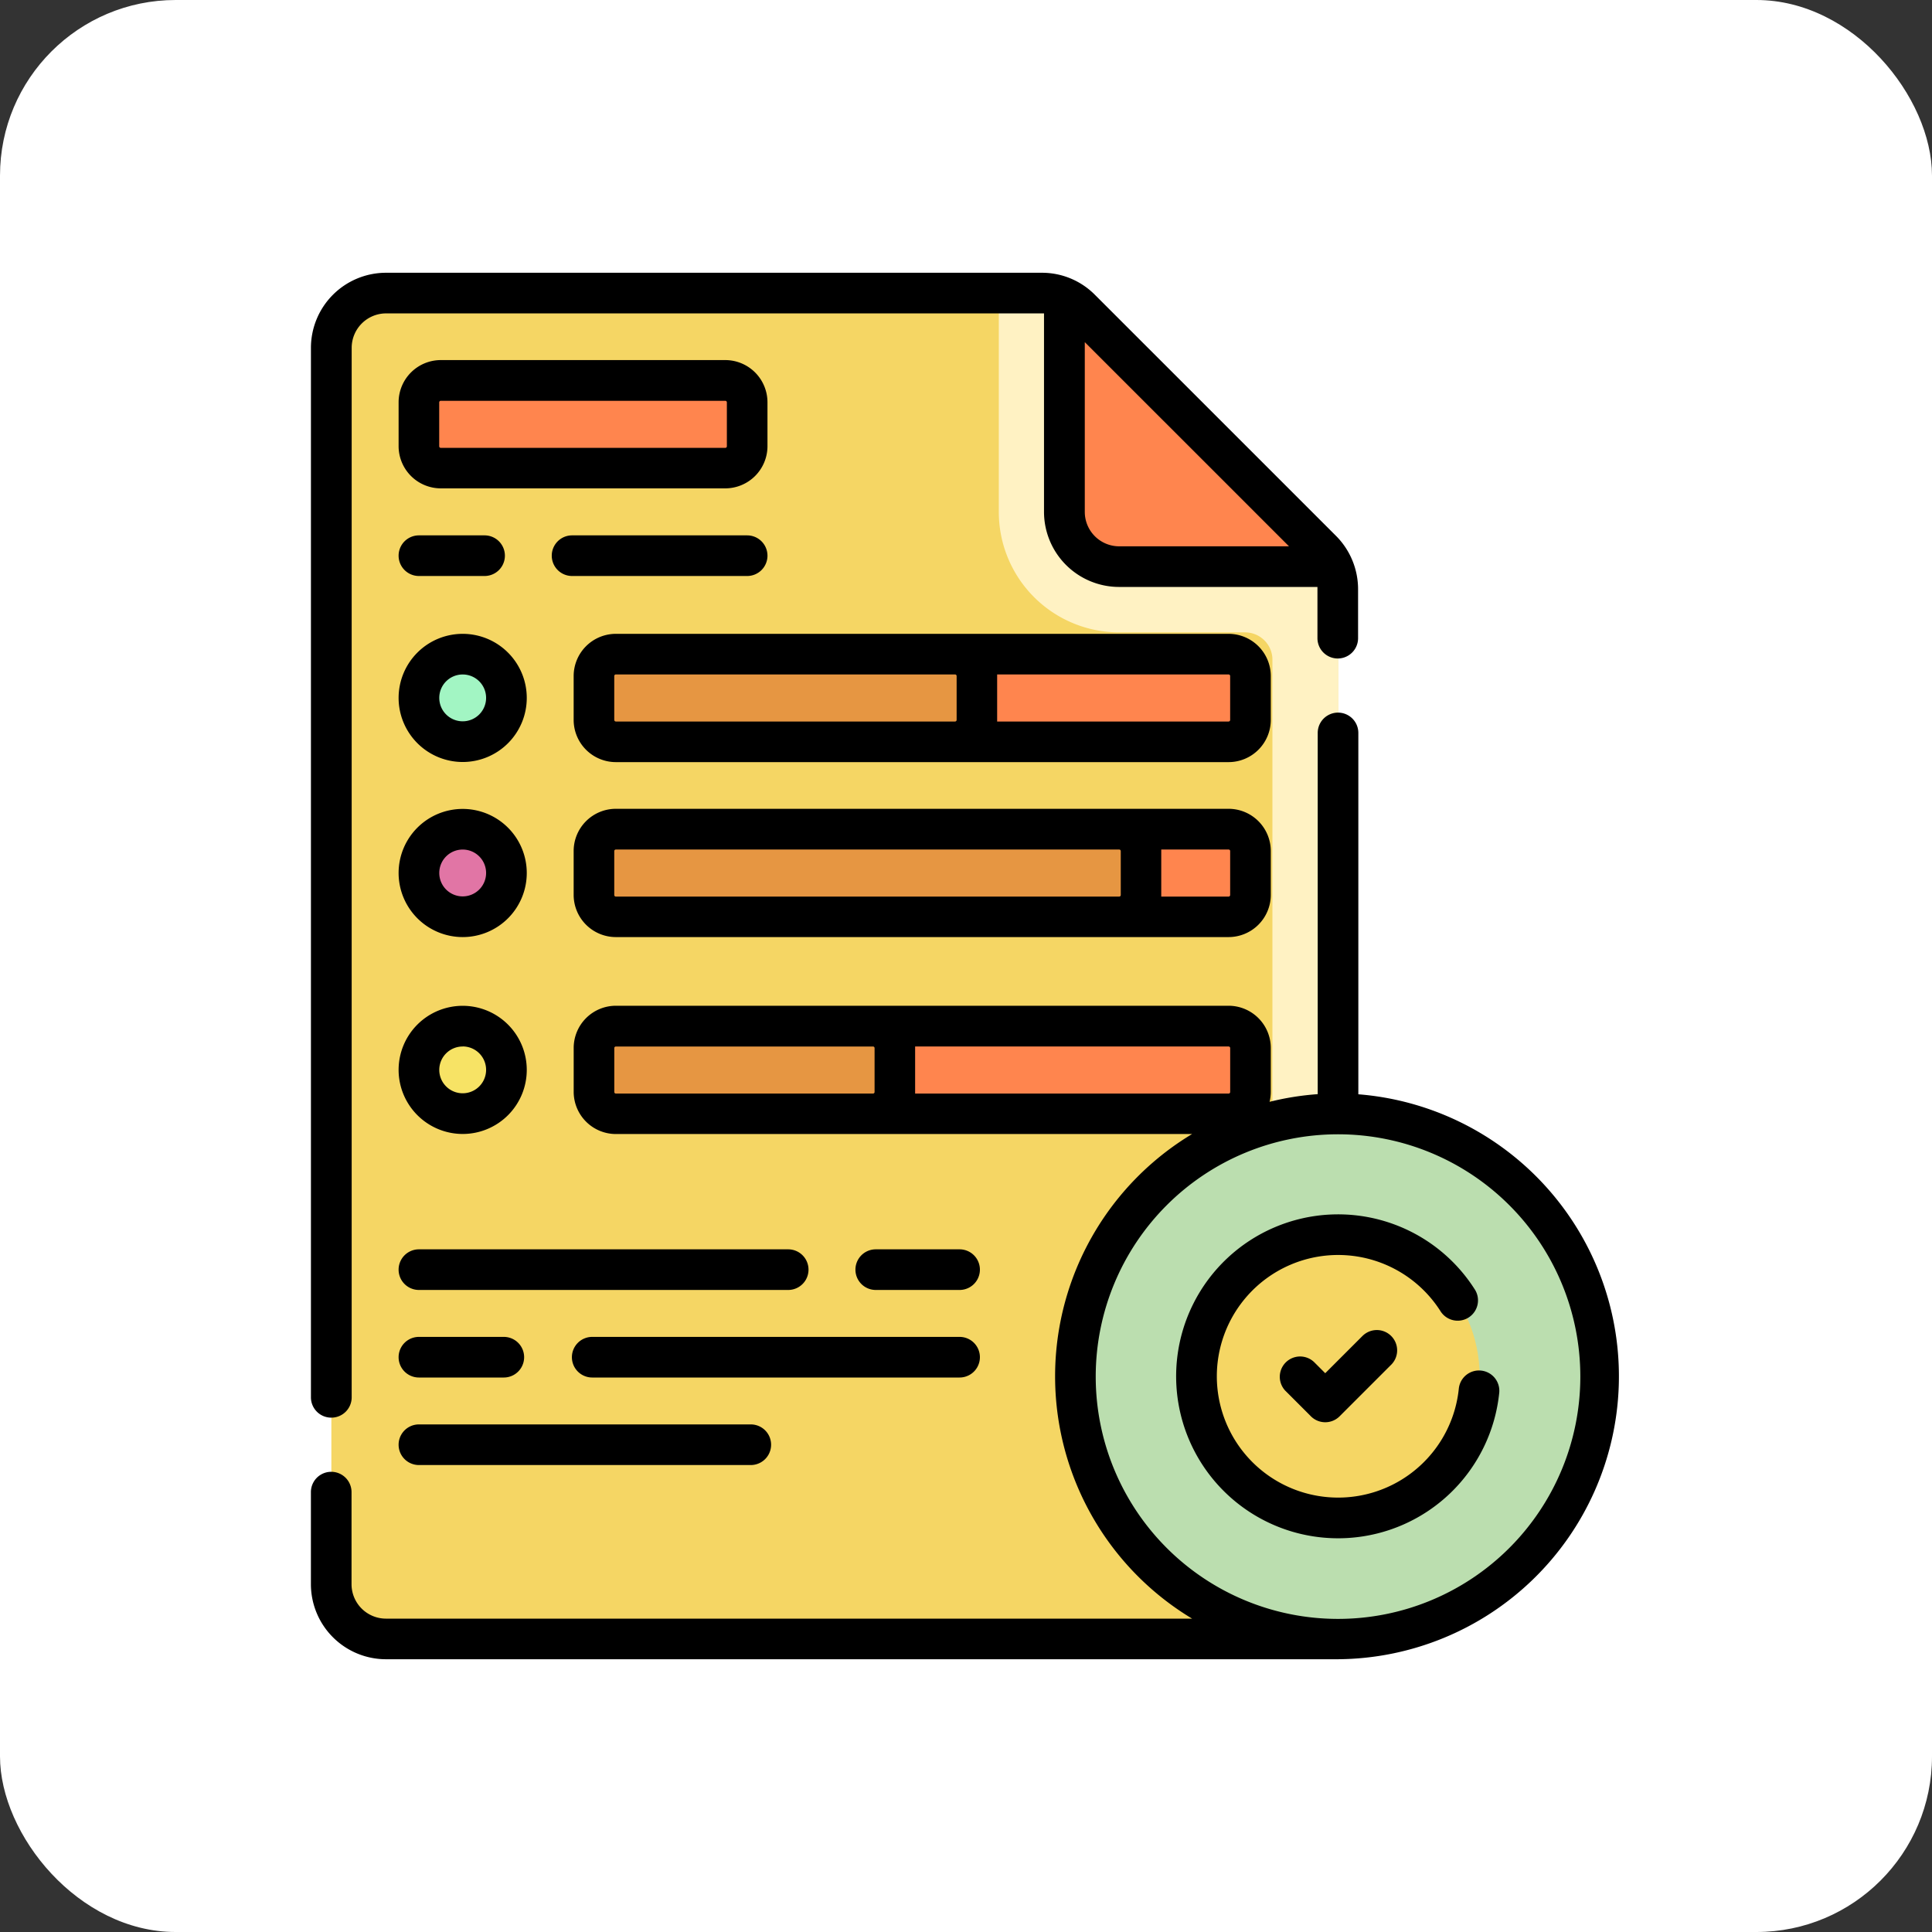 <svg xmlns="http://www.w3.org/2000/svg" width="66" height="66" viewBox="0 0 66 66"><rect x="0" y="0" width="66" height="66" fill="#333333" stroke="none"/><g transform="translate(-318 -5245)"><rect width="66" height="66" rx="6" transform="translate(318 5245)" fill="#fff"/><g transform="translate(328.626 5254.318)"><g transform="translate(0.694 0.694)"><path d="M54.164,53.477H23.513a1.869,1.869,0,0,1-1.869-1.869V9.369A1.869,1.869,0,0,1,23.513,7.5h22.4a1.869,1.869,0,0,1,1.322.547l8.25,8.25a1.869,1.869,0,0,1,.547,1.322V51.608A1.869,1.869,0,0,1,54.164,53.477Z" transform="translate(-21.644 -7.5)" fill="#f5d664"/></g><g transform="translate(23.496 0.694)"><path d="M279.163,16.3l-8.25-8.25a1.869,1.869,0,0,0-1.322-.547h-1.469v7.476a4.112,4.112,0,0,0,4.112,4.112h4.3a.935.935,0,0,1,.935.935V51.7a1.869,1.869,0,0,1-1.287,1.776h1.661a1.869,1.869,0,0,0,1.869-1.869V17.619A1.868,1.868,0,0,0,279.163,16.3Z" transform="translate(-268.123 -7.5)" fill="#fff2c3"/></g><g transform="translate(25.738 0.864)"><path d="M294.237,18.515h7.306a1.865,1.865,0,0,0-.377-.547l-8.25-8.25a1.865,1.865,0,0,0-.547-.377v7.306A1.869,1.869,0,0,0,294.237,18.515Z" transform="translate(-292.368 -9.34)" fill="#ff854e"/></g><g transform="translate(3.684 3.684)"><g transform="translate(0 22.054)"><circle cx="1.495" cy="1.495" r="1.495" fill="#f7e365"/></g><g transform="translate(0 9.345)"><circle cx="1.495" cy="1.495" r="1.495" fill="#a2f5c3"/></g><g transform="translate(0 15.325)"><circle cx="1.495" cy="1.495" r="1.495" fill="#e175a5"/></g><g transform="translate(5.981 9.345)"><path d="M140.3,143.832H119.368a.748.748,0,0,1-.748-.748v-1.5a.748.748,0,0,1,.748-.748H140.3a.748.748,0,0,1,.748.748v1.5A.748.748,0,0,1,140.3,143.832Z" transform="translate(-118.62 -140.842)" fill="#ff854e"/></g><path d="M64.435,42.816H54.717a.748.748,0,0,1-.748-.748v-1.5a.748.748,0,0,1,.748-.748h9.719a.748.748,0,0,1,.748.748v1.5A.748.748,0,0,1,64.435,42.816Z" transform="translate(-53.969 -39.826)" fill="#ff854e"/><g transform="translate(5.981 9.345)"><path d="M130.955,143.832H119.368a.748.748,0,0,1-.748-.748v-1.5a.748.748,0,0,1,.748-.748h11.588a.748.748,0,0,1,.748.748v1.5A.748.748,0,0,1,130.955,143.832Z" transform="translate(-118.62 -140.842)" fill="#e69642"/></g><g transform="translate(5.981 15.326)"><path d="M140.3,208.482H119.368a.748.748,0,0,1-.748-.748v-1.5a.748.748,0,0,1,.748-.748H140.3a.748.748,0,0,1,.748.748v1.5A.748.748,0,0,1,140.3,208.482Z" transform="translate(-118.62 -205.492)" fill="#ff854e"/></g><g transform="translate(5.981 15.326)"><path d="M136.562,208.482H119.368a.748.748,0,0,1-.748-.748v-1.5a.748.748,0,0,1,.748-.748h17.195a.748.748,0,0,1,.748.748v1.5A.748.748,0,0,1,136.562,208.482Z" transform="translate(-118.62 -205.492)" fill="#e69642"/></g><g transform="translate(5.981 22.054)"><path d="M140.3,281.214H119.368a.748.748,0,0,1-.748-.748v-1.5a.748.748,0,0,1,.748-.747H140.3a.748.748,0,0,1,.748.747v1.5A.748.748,0,0,1,140.3,281.214Z" transform="translate(-118.62 -278.224)" fill="#ff854e"/></g><g transform="translate(5.981 22.054)"><path d="M128.152,281.214h-8.784a.748.748,0,0,1-.748-.748v-1.5a.748.748,0,0,1,.748-.747h8.784a.748.748,0,0,1,.748.747v1.5A.748.748,0,0,1,128.152,281.214Z" transform="translate(-118.62 -278.224)" fill="#e69642"/></g></g><g transform="translate(26.112 28.728)"><circle cx="8.971" cy="8.971" r="8.971" fill="#bbdeaf"/><g transform="translate(4.133 4.133)"><circle cx="4.838" cy="4.838" r="4.838" fill="#f5d664"/></g></g><path d="M14.835,39.111a.694.694,0,0,0,.694-.694V2.563A1.177,1.177,0,0,1,16.7,1.388h22.4c.027,0,.053,0,.08,0V8.17a2.566,2.566,0,0,0,2.563,2.563h6.778c0,.027,0,.053,0,.08v1.67a.694.694,0,1,0,1.388,0v-1.67A2.58,2.58,0,0,0,49.167,9L40.917.751A2.546,2.546,0,0,0,39.105,0H16.7a2.566,2.566,0,0,0-2.563,2.562V38.417a.694.694,0,0,0,.694.694ZM47.549,9.345h-5.8A1.176,1.176,0,0,1,40.573,8.17V2.37Z" transform="translate(-14.141 0)"/><path d="M48.658,275.1a2.189,2.189,0,1,0-2.189-2.189A2.192,2.192,0,0,0,48.658,275.1Zm0-2.99a.8.8,0,1,1-.8.8A.8.8,0,0,1,48.658,272.112Z" transform="translate(-43.478 -245.68)"/><path d="M48.658,137.72a2.189,2.189,0,1,0-2.189-2.189A2.192,2.192,0,0,0,48.658,137.72Zm0-2.99a.8.8,0,1,1-.8.8A.8.8,0,0,1,48.658,134.73Z" transform="translate(-43.478 -121.007)"/><path d="M48.658,202.37a2.189,2.189,0,1,0-2.189-2.189A2.191,2.191,0,0,0,48.658,202.37Zm0-2.99a.8.8,0,1,1-.8.8A.8.8,0,0,1,48.658,199.38Z" transform="translate(-43.478 -179.676)"/><path d="M47.91,36.7h9.719a1.443,1.443,0,0,0,1.441-1.441v-1.5a1.443,1.443,0,0,0-1.441-1.441H47.91a1.443,1.443,0,0,0-1.441,1.441v1.5A1.443,1.443,0,0,0,47.91,36.7Zm-.054-2.937a.054.054,0,0,1,.054-.054h9.719a.054.054,0,0,1,.054.054v1.5a.054.054,0,0,1-.054.054H47.91a.054.054,0,0,1-.054-.054Z" transform="translate(-43.478 -29.335)"/><path d="M47.163,98.364h2.243a.694.694,0,0,0,0-1.388H47.163a.694.694,0,0,0,0,1.388Z" transform="translate(-43.478 -88.005)"/><path d="M110.406,97.67a.694.694,0,0,0-.694-.694h-5.981a.694.694,0,0,0,0,1.388h5.981A.694.694,0,0,0,110.406,97.67Z" transform="translate(-94.814 -88.005)"/><path d="M134.935,134.783a1.443,1.443,0,0,0-1.441-1.441H112.561a1.443,1.443,0,0,0-1.441,1.441v1.5a1.443,1.443,0,0,0,1.441,1.441h20.933a1.443,1.443,0,0,0,1.441-1.441Zm-22.428,1.5v-1.5a.054.054,0,0,1,.054-.054h11.588a.054.054,0,0,1,.054.054v1.5a.054.054,0,0,1-.054.054H112.561A.054.054,0,0,1,112.508,136.278Zm21.04,0a.054.054,0,0,1-.054.054h-7.906c0-.018,0-.036,0-.054v-1.5c0-.018,0-.036,0-.054h7.906a.054.054,0,0,1,.054.054v1.5Z" transform="translate(-102.149 -121.007)"/><path d="M112.561,202.37h20.933a1.443,1.443,0,0,0,1.441-1.441v-1.5a1.443,1.443,0,0,0-1.441-1.441H112.561a1.443,1.443,0,0,0-1.441,1.441v1.5A1.443,1.443,0,0,0,112.561,202.37Zm20.986-2.937v1.5a.054.054,0,0,1-.054.054h-2.3c0-.018,0-.036,0-.054v-1.5c0-.018,0-.036,0-.054h2.3A.054.054,0,0,1,133.548,199.433Zm-21.04,0a.054.054,0,0,1,.054-.054h17.195a.054.054,0,0,1,.054.054v1.5a.054.054,0,0,1-.054.054H112.561a.054.054,0,0,1-.054-.054Z" transform="translate(-102.149 -179.676)"/><path d="M49.918,175.464v-12.34a.694.694,0,0,0-1.388,0v12.34a9.612,9.612,0,0,0-1.645.262,1.436,1.436,0,0,0,.042-.341v-1.5a1.443,1.443,0,0,0-1.441-1.441H24.554a1.443,1.443,0,0,0-1.441,1.441v1.5a1.443,1.443,0,0,0,1.441,1.441H44.239a9.66,9.66,0,0,0,0,16.555H16.7a1.177,1.177,0,0,1-1.176-1.175v-3.147a.694.694,0,1,0-1.388,0v3.147a2.566,2.566,0,0,0,2.563,2.562h32.52a9.665,9.665,0,0,0,.694-19.3ZM45.54,173.89v1.5a.054.054,0,0,1-.054.054H34.777c0-.018,0-.036,0-.054v-1.5c0-.018,0-.036,0-.054h10.71A.054.054,0,0,1,45.54,173.89Zm-21.04,1.5v-1.5a.054.054,0,0,1,.054-.054h8.784a.054.054,0,0,1,.054.054v1.5a.054.054,0,0,1-.054.054H24.554a.054.054,0,0,1-.054-.054Zm24.724,18a8.277,8.277,0,0,1,0-16.555h0a8.277,8.277,0,0,1,0,16.555Z" transform="translate(-14.141 -147.404)"/><path d="M374.542,390.785l-1.257,1.257-.383-.383a.694.694,0,0,0-.981.981l.874.874a.694.694,0,0,0,.981,0l1.747-1.747a.694.694,0,1,0-.981-.981Z" transform="translate(-338.639 -354.449)"/><path d="M344,353.055a.693.693,0,0,0-.76.62,4.144,4.144,0,1,1-.632-2.659.694.694,0,1,0,1.168-.749,5.533,5.533,0,1,0,.845,3.547A.694.694,0,0,0,344,353.055Z" transform="translate(-304.031 -315.552)"/><path d="M218.724,362.016a.694.694,0,1,0,0-1.388H215.86a.694.694,0,1,0,0,1.388Z" transform="translate(-196.569 -327.267)"/><path d="M110.462,393.647a.694.694,0,0,0,.694.694h12.55a.694.694,0,1,0,0-1.388h-12.55A.694.694,0,0,0,110.462,393.647Z" transform="translate(-101.551 -356.601)"/><path d="M47.163,394.341h2.9a.694.694,0,1,0,0-1.388h-2.9a.694.694,0,0,0,0,1.388Z" transform="translate(-43.478 -356.601)"/><path d="M59.778,360.628H47.163a.694.694,0,1,0,0,1.388H59.778a.694.694,0,1,0,0-1.388Z" transform="translate(-43.478 -327.267)"/><path d="M47.163,426.666H58.5a.694.694,0,1,0,0-1.388H47.163a.694.694,0,1,0,0,1.388Z" transform="translate(-43.478 -385.936)"/></g></g></svg>